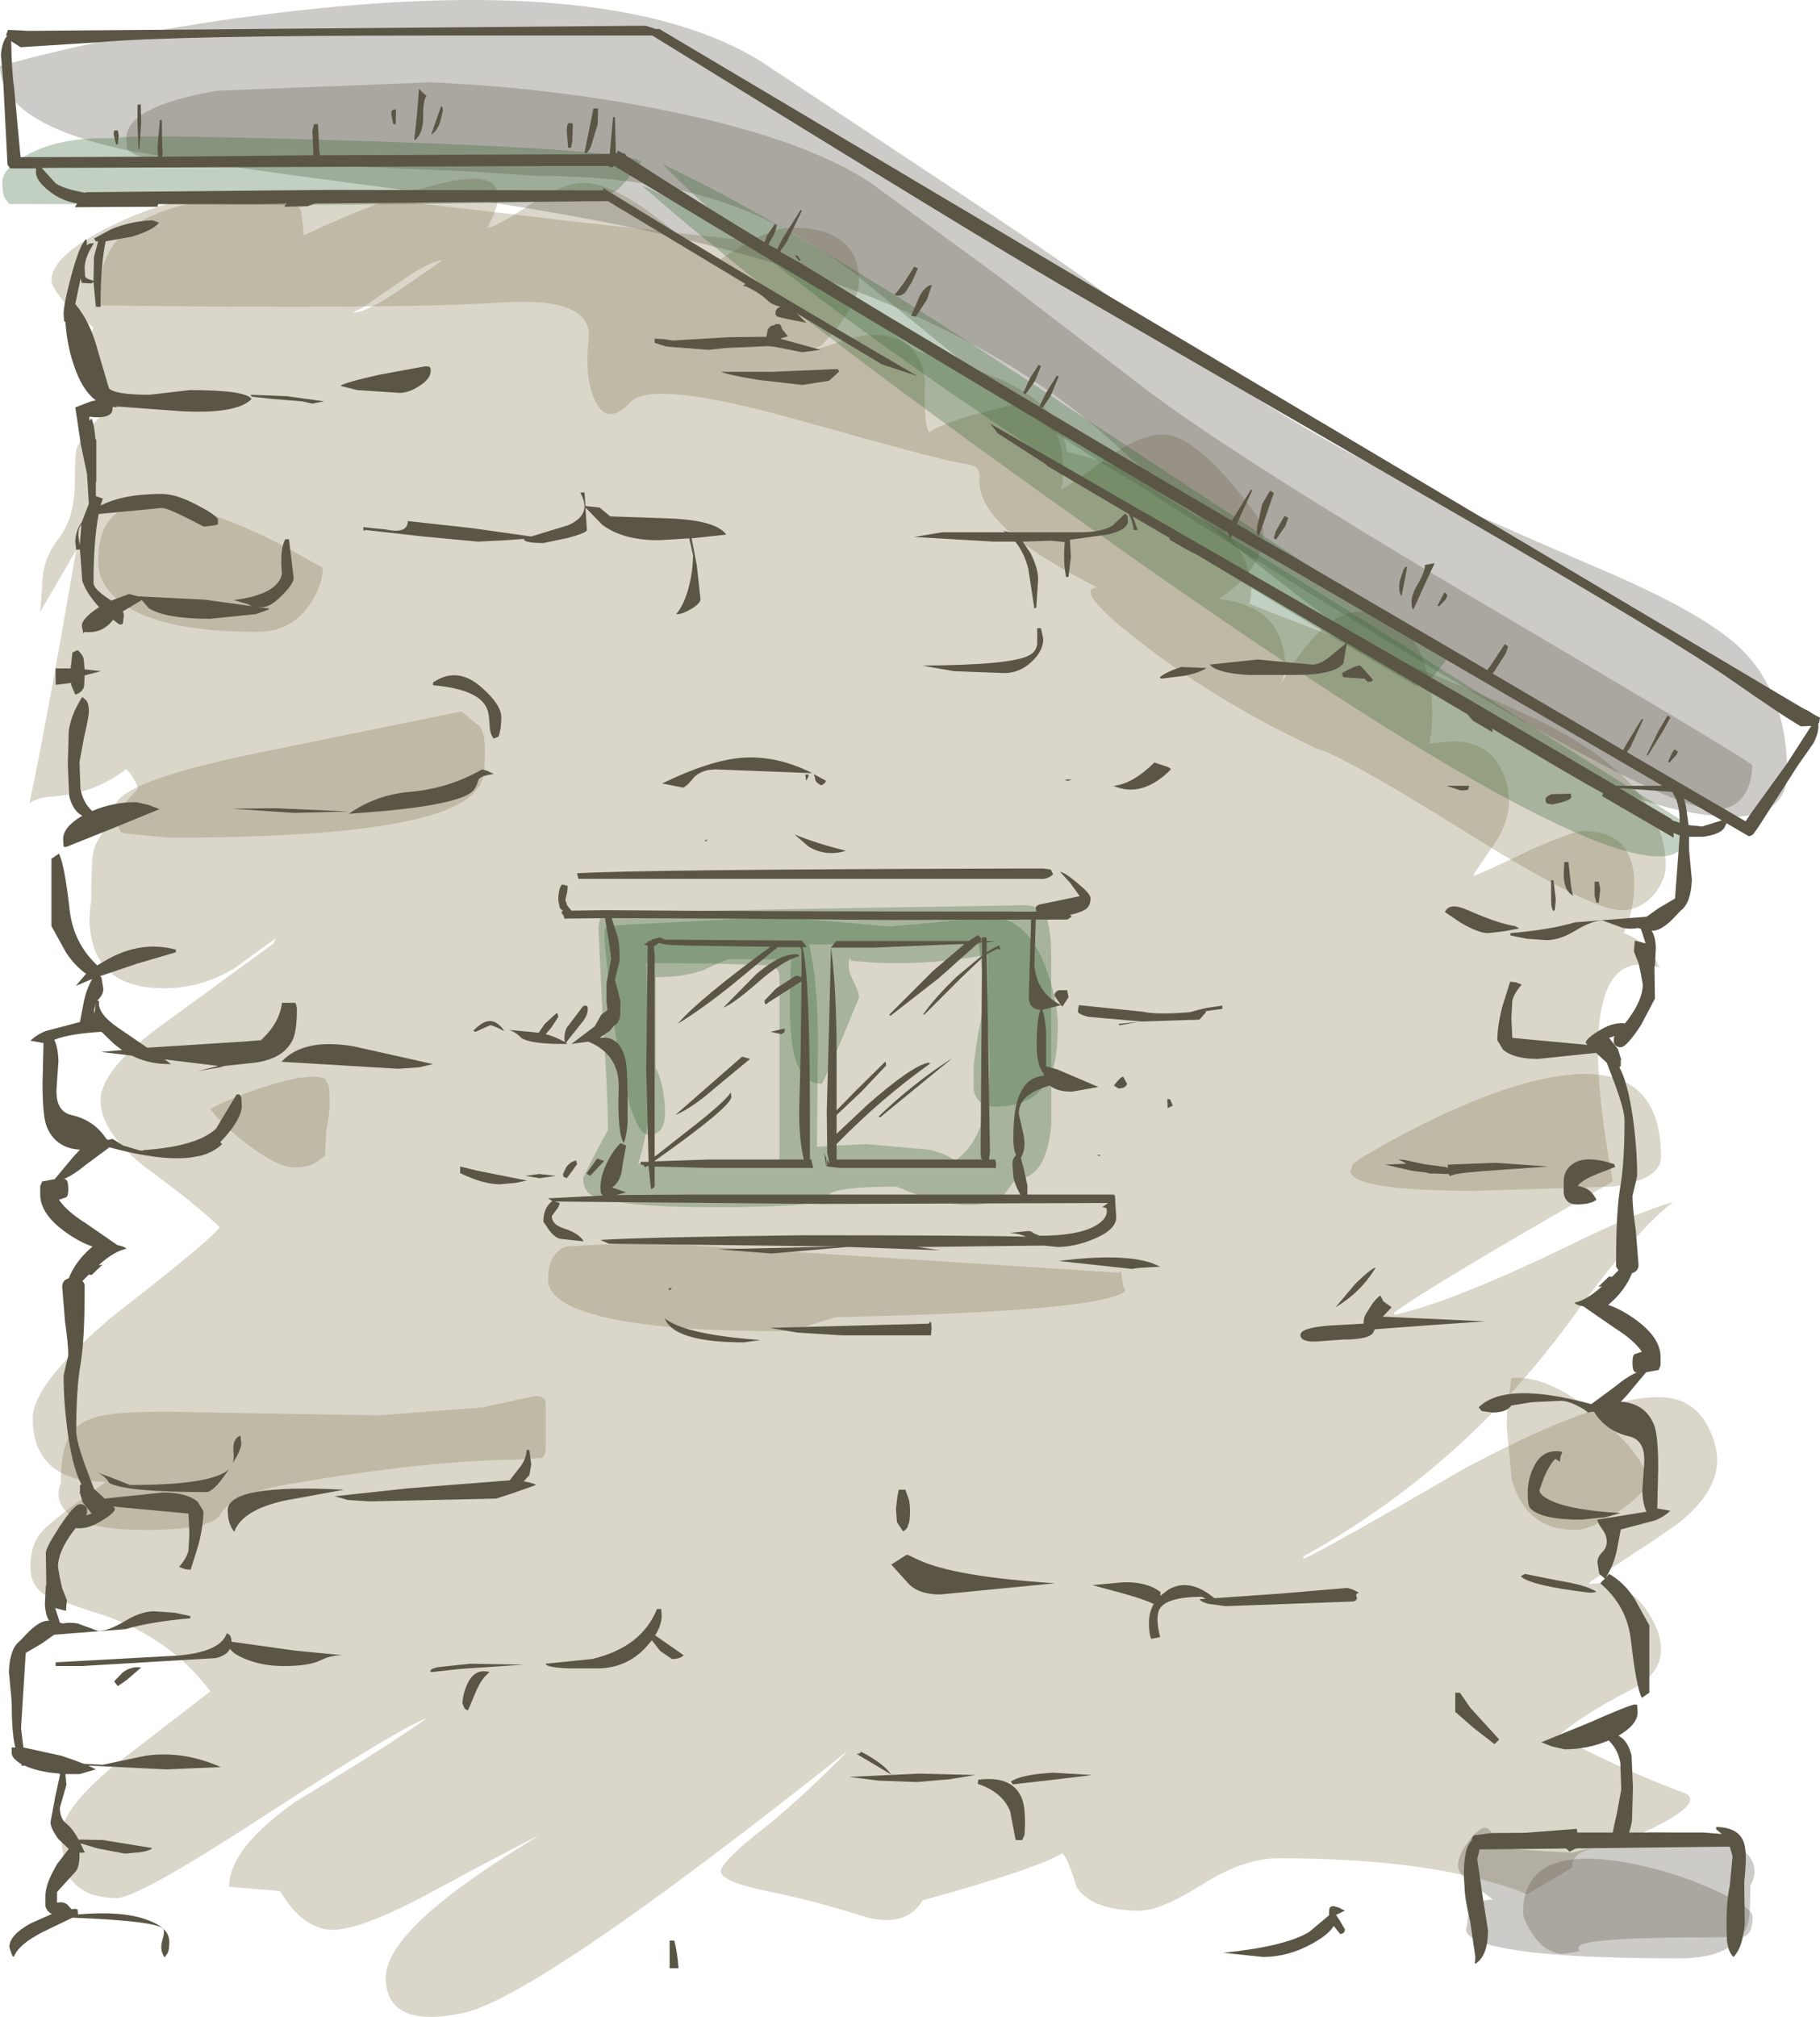 <?xml version="1.0" encoding="UTF-8" standalone="no"?>
<svg xmlns:xlink="http://www.w3.org/1999/xlink" height="215.6px" width="194.6px" xmlns="http://www.w3.org/2000/svg">
  <g transform="matrix(1.0, 0.0, 0.0, 1.0, 97.35, 106.55)">
    <path d="M2.0 -60.35 Q3.05 -61.1 6.65 -62.2 L11.0 -63.3 Q14.8 -63.3 15.9 -59.45 16.5 -57.45 16.25 -54.75 L16.0 -54.2 Q16.6 -54.35 20.8 -57.45 24.45 -60.1 27.0 -60.1 29.75 -60.1 33.95 -55.3 37.75 -50.95 37.75 -49.7 37.75 -47.85 36.65 -46.05 35.4 -44.1 33.25 -42.75 L33.0 -42.5 Q38.25 -41.95 39.6 -38.1 40.55 -35.4 39.55 -33.3 44.0 -41.15 48.0 -41.15 53.1 -41.15 54.95 -35.6 56.3 -31.4 55.5 -27.05 L55.9 -27.1 58.0 -27.3 Q61.8 -27.3 63.25 -24.15 64.0 -22.6 64.0 -20.75 64.0 -18.9 62.65 -16.65 L60.25 -13.15 60.25 -12.9 Q61.3 -13.3 66.1 -15.6 70.7 -17.7 72.0 -17.7 76.95 -17.7 77.35 -12.95 77.6 -9.75 76.25 -6.8 78.35 -6.1 79.65 -4.0 L80.1 -3.15 80.0 -3.15 Q70.3 -6.15 75.1 19.75 55.4 31.0 51.75 33.75 L51.75 34.0 Q57.75 32.7 70.0 26.8 77.7 23.0 81.55 21.95 77.55 24.95 70.5 34.7 59.0 50.4 42.0 59.85 L42.0 60.1 Q44.95 58.75 59.3 50.4 73.55 42.8 80.0 42.8 83.65 42.8 85.3 46.0 86.25 47.85 86.25 49.55 86.25 52.85 82.45 56.0 81.0 57.2 72.75 62.5 L72.5 62.8 Q76.25 62.25 78.55 65.35 80.25 67.7 80.25 69.8 80.25 72.4 77.1 74.05 71.6 76.9 69.25 79.05 76.2 82.7 82.95 85.2 84.85 86.35 78.25 89.4 L75.6 90.6 Q73.5 90.5 72.55 91.15 70.75 91.65 70.75 93.0 L70.75 93.1 65.95 95.95 Q56.45 92.1 39.35 92.1 35.6 92.1 31.2 94.9 26.75 97.7 24.5 97.7 19.4 97.7 17.75 95.15 16.9 92.25 16.25 91.55 13.75 93.15 1.3 96.6 -0.6 99.75 -5.4 98.2 -10.2 96.65 -15.4 95.6 -20.6 94.5 -20.25 93.35 -19.9 92.2 -16.0 89.15 -12.1 86.05 -7.5 81.45 L-6.75 80.65 Q-39.8 106.9 -47.85 108.65 -55.95 110.35 -56.1 105.0 -56.3 99.6 -39.75 89.7 -40.6 90.0 -51.65 95.95 -59.6 100.2 -62.45 99.7 -65.3 99.2 -67.4 95.6 L-72.85 95.15 Q-72.85 91.0 -65.6 85.95 -56.1 80.25 -51.75 77.15 -54.7 78.2 -69.15 87.6 -82.6 96.35 -84.85 96.35 -89.1 96.35 -90.4 93.25 L-90.85 89.8 Q-90.85 86.95 -85.35 82.35 L-74.85 74.25 Q-79.55 68.0 -87.75 65.65 L-92.3 64.1 Q-94.1 63.1 -94.1 61.0 -94.1 58.45 -92.8 57.1 -91.85 56.0 -86.35 52.1 L-86.1 51.85 Q-91.25 51.9 -93.05 48.7 -93.85 47.2 -93.85 45.05 -93.85 41.4 -85.35 34.2 -75.9 26.85 -74.1 24.95 L-73.85 24.65 Q-76.3 22.25 -82.05 18.05 -86.6 14.35 -86.6 11.1 -86.6 7.7 -79.6 2.7 L-68.1 -5.7 -67.85 -6.25 -72.2 -3.1 Q-75.75 -0.9 -79.85 -0.9 -85.9 -0.9 -87.35 -5.4 -88.05 -7.7 -87.6 -10.25 -87.6 -14.95 -87.3 -15.8 -86.6 -17.85 -82.6 -22.25 -82.95 -23.4 -83.85 -24.35 -87.2 -21.7 -91.8 -21.4 -93.25 -21.3 -94.2 -20.7 -92.5 -28.6 -89.2 -47.75 L-93.05 -41.15 -92.85 -43.8 Q-92.85 -46.75 -91.1 -48.95 -89.35 -51.2 -89.35 -55.0 -89.35 -58.05 -89.15 -58.6 -88.5 -60.35 -85.1 -63.55 L-84.85 -63.8 Q-88.65 -64.4 -88.6 -67.45 -88.55 -68.75 -87.35 -71.55 -89.75 -73.3 -90.95 -74.85 -91.85 -76.0 -91.85 -76.6 -91.85 -79.25 -85.35 -82.45 -78.3 -85.95 -70.85 -85.95 -66.1 -85.95 -65.15 -84.0 L-64.85 -81.4 Q-56.8 -85.15 -51.5 -86.6 -41.15 -89.55 -45.25 -82.2 -44.45 -82.2 -40.8 -84.6 -37.1 -87.0 -35.0 -87.0 -31.75 -87.0 -26.45 -82.75 L-21.0 -78.45 -17.85 -80.35 Q-14.8 -82.2 -12.5 -82.2 -7.85 -82.2 -6.2 -79.5 -5.5 -78.25 -5.5 -76.45 -5.5 -75.2 -6.6 -73.35 -7.7 -71.45 -9.5 -69.65 L-10.5 -69.15 Q-9.75 -69.25 -7.45 -70.05 -5.4 -70.75 -4.0 -70.75 0.85 -70.75 1.55 -66.05 1.4 -61.0 2.0 -60.35 M-50.0 -78.75 Q-51.1 -78.75 -54.05 -76.8 L-58.6 -73.65 -59.6 -73.15 Q-58.4 -73.05 -55.0 -75.3 L-50.0 -78.75" fill="#857a50" fill-opacity="0.302" fill-rule="evenodd" stroke="none"/>
    <path d="M9.35 -66.1 Q16.15 -63.2 16.75 -58.25 26.5 -55.8 31.9 -51.35 37.35 -46.85 36.25 -42.0 43.05 -39.3 54.7 -34.9 63.95 -31.25 68.7 -28.75 80.75 -22.4 80.75 -14.0 80.75 -12.5 79.55 -11.0 78.1 -9.25 76.0 -9.25 72.8 -9.25 60.1 -17.15 46.45 -25.7 43.5 -26.5 33.3 -31.25 25.25 -37.4 17.15 -43.55 20.0 -43.75 6.8 -50.35 7.4 -55.5 7.55 -56.8 5.65 -57.0 3.65 -57.25 -12.0 -61.65 -27.7 -66.05 -29.95 -63.55 -32.25 -61.1 -33.55 -63.4 -34.9 -65.75 -34.4 -70.3 -33.9 -74.9 -44.0 -74.2 -54.1 -73.5 -86.8 -73.9 L-86.6 -75.85 Q-86.6 -87.55 -58.35 -85.5 L-35.85 -82.85 -19.0 -81.0 Q-15.85 -81.0 -9.65 -76.45 L0.75 -69.0 Q5.8 -67.6 9.35 -66.1" fill="#857a50" fill-opacity="0.302" fill-rule="evenodd" stroke="none"/>
    <path d="M-86.85 -46.6 Q-86.85 -55.5 -74.85 -51.55 -71.1 -50.35 -66.6 -47.95 L-62.85 -45.85 Q-62.85 -43.85 -64.35 -41.75 -66.35 -39.0 -69.85 -39.0 -80.85 -39.0 -84.85 -42.5 -86.85 -44.25 -86.85 -46.6" fill="#857a50" fill-opacity="0.302" fill-rule="evenodd" stroke="none"/>
    <path d="M-84.7 -18.15 Q-85.1 -18.65 -85.1 -20.1 -85.1 -22.95 -69.6 -26.1 L-48.0 -30.5 -46.0 -28.85 Q-45.5 -28.05 -45.5 -26.25 -45.5 -24.0 -45.75 -23.25 -46.4 -21.45 -49.0 -20.25 -56.05 -17.0 -79.35 -17.0 L-84.35 -17.5 -84.7 -18.15" fill="#857a50" fill-opacity="0.302" fill-rule="evenodd" stroke="none"/>
    <path d="M22.5 29.3 L22.75 31.0 Q23.7 31.7 20.35 32.4 13.7 33.8 -8.0 34.25 L-10.4 35.0 Q-12.55 35.75 -14.0 35.75 -29.9 35.75 -35.8 33.3 -38.75 32.05 -38.75 30.25 -38.75 27.45 -36.85 26.7 L-28.6 26.25 22.25 29.5 22.5 29.3" fill="#857a50" fill-opacity="0.302" fill-rule="evenodd" stroke="none"/>
    <path d="M-39.45 49.3 L-42.45 49.5 Q-51.75 49.6 -65.85 52.0 -72.6 53.1 -73.8 55.35 -74.7 57.0 -81.85 57.0 -89.0 57.0 -90.6 54.65 -91.45 53.45 -90.85 52.0 -90.85 48.1 -89.7 46.55 -88.45 44.9 -84.9 44.55 -82.25 44.25 -74.6 44.45 L-56.85 44.75 -45.75 43.9 -40.5 42.75 Q-39.15 42.5 -39.0 43.4 L-39.0 48.0 Q-39.0 49.15 -39.45 49.3" fill="#857a50" fill-opacity="0.302" fill-rule="evenodd" stroke="none"/>
    <path d="M75.0 20.3 L60.5 20.75 Q50.25 20.75 47.8 19.5 47.0 19.1 47.05 18.6 L47.25 18.0 Q47.25 17.65 52.4 14.85 58.5 11.6 63.75 9.85 80.25 4.5 80.25 17.1 80.25 19.6 75.0 20.3" fill="#857a50" fill-opacity="0.302" fill-rule="evenodd" stroke="none"/>
    <path d="M63.9 43.3 L64.25 40.75 Q68.35 40.4 73.75 45.05 78.75 49.4 78.75 51.75 78.75 52.95 75.75 55.0 72.75 57.0 71.0 57.0 65.85 57.0 64.3 51.65 L63.75 46.0 Q63.75 44.5 63.9 43.3" fill="#857a50" fill-opacity="0.302" fill-rule="evenodd" stroke="none"/>
    <path d="M-62.25 9.4 Q-62.1 9.8 -62.1 11.35 -62.1 12.45 -62.45 14.25 L-62.6 17.0 -63.45 17.65 Q-64.35 18.25 -65.85 18.25 -67.65 18.25 -70.95 15.75 -73.8 13.55 -74.85 12.0 -72.5 10.7 -68.8 9.55 -64.25 8.1 -62.6 8.75 L-62.25 9.4" fill="#857a50" fill-opacity="0.302" fill-rule="evenodd" stroke="none"/>
    <path d="M21.75 -74.5 Q36.45 -63.35 52.25 -55.35 57.2 -52.85 74.85 -45.25 85.2 -40.75 88.9 -37.1 93.75 -32.25 93.75 -23.85 93.75 -21.75 92.3 -20.5 90.75 -19.25 88.0 -19.25 73.6 -19.25 46.6 -39.0 32.9 -49.05 20.0 -60.75 6.4 -72.2 -15.4 -78.65 -30.35 -83.1 -53.85 -86.2 -80.3 -89.65 -84.7 -90.7 -97.35 -93.6 -97.35 -99.5 -83.05 -103.45 -65.7 -105.4 -31.1 -109.3 -16.0 -100.0 L2.55 -87.7 Q16.3 -78.6 21.75 -74.5" fill="#5b5546" fill-opacity="0.302" fill-rule="evenodd" stroke="none"/>
    <path d="M6.65 -67.0 L-6.15 -77.45 Q-13.05 -82.55 -19.95 -84.9 -28.4 -87.75 -40.0 -87.75 L-47.65 -88.25 -59.85 -88.75 -81.55 -89.65 Q-83.35 -90.0 -83.75 -90.65 L-83.85 -91.75 Q-83.85 -95.2 -74.1 -96.85 L-51.25 -97.75 Q-37.15 -97.1 -24.8 -94.45 -11.1 -91.55 -4.25 -87.0 L9.5 -76.95 24.75 -65.25 Q34.8 -57.55 63.9 -40.45 90.0 -25.05 90.0 -24.75 90.0 -23.0 89.25 -21.75 88.2 -20.0 86.0 -20.0 80.75 -20.0 52.6 -37.05 38.35 -45.7 23.5 -55.25 15.25 -60.0 6.65 -67.0" fill="#5b5546" fill-opacity="0.302" fill-rule="evenodd" stroke="none"/>
    <path d="M89.8 95.05 Q89.8 98.5 89.5 99.25 88.1 102.8 82.25 102.8 65.6 102.8 61.0 101.05 59.5 100.5 59.4 99.75 L59.55 99.0 Q59.55 98.15 60.0 97.5 60.7 96.55 62.25 96.5 L59.65 94.5 Q58.55 93.75 58.55 92.9 58.55 91.45 60.3 89.55 62.1 87.6 62.55 91.0 L66.35 91.25 70.75 91.5 75.2 90.4 79.0 89.3 Q88.0 89.3 89.8 92.05 90.7 93.45 89.8 95.05" fill="#5b5546" fill-opacity="0.302" fill-rule="evenodd" stroke="none"/>
    <path d="M90.05 98.35 Q90.05 100.2 89.05 100.5 L85.8 100.55 Q72.6 100.55 71.55 101.45 71.3 101.65 71.55 102.05 L69.75 102.3 Q67.95 102.3 66.55 100.25 65.5 98.65 65.5 97.9 65.5 90.2 77.8 92.8 82.2 93.75 86.2 95.6 90.05 97.4 90.05 98.35" fill="#5b5546" fill-opacity="0.302" fill-rule="evenodd" stroke="none"/>
    <path d="M-96.7 -85.15 Q-97.1 -85.6 -97.1 -87.1 -97.1 -88.6 -94.25 -90.1 -90.65 -92.0 -84.85 -91.75 -84.85 -92.3 -57.65 -91.45 -30.25 -90.55 -28.75 -89.25 -30.8 -86.65 -31.3 -86.3 -33.05 -85.0 -37.0 -85.0 -61.7 -84.5 -80.85 -84.7 L-96.35 -84.75 -96.7 -85.15" fill="#336633" fill-opacity="0.302" fill-rule="evenodd" stroke="none"/>
    <path d="M24.35 -46.5 Q-12.65 -72.5 -28.75 -86.75 -17.6 -82.0 83.0 -18.5 L82.95 -17.0 82.75 -16.25 82.15 -15.6 Q81.5 -15.0 80.0 -15.0 69.25 -15.0 24.35 -46.5" fill="#336633" fill-opacity="0.302" fill-rule="evenodd" stroke="none"/>
    <path d="M56.15 -34.55 Q55.0 -33.25 54.0 -33.25 L44.05 -39.1 Q32.35 -46.1 21.0 -53.45 -14.05 -76.1 -26.5 -89.0 -11.55 -81.95 16.05 -63.55 L57.5 -36.25 56.15 -34.55" fill="#336633" fill-opacity="0.302" fill-rule="evenodd" stroke="none"/>
    <path d="M12.25 -9.8 Q13.8 -9.65 14.3 -9.1 15.05 -7.6 15.05 -4.25 L15.05 5.3 15.05 13.75 Q14.5 19.5 11.25 19.5 L10.2 20.9 Q9.2 22.25 6.25 22.25 3.95 22.25 1.05 21.3 L-1.5 20.3 Q-8.8 20.3 -8.85 21.4 -8.9 22.5 -20.75 22.5 -31.2 22.5 -34.0 21.25 -35.0 20.8 -35.0 19.35 L-33.65 16.65 -32.35 14.25 Q-32.35 10.5 -32.85 3.4 L-33.35 -7.05 Q-33.35 -9.15 -32.15 -9.0 -30.25 -8.35 -29.0 -8.35 L-27.5 -8.7 -26.6 -9.1 -8.0 -9.45 10.5 -9.75 12.25 -9.8 M8.45 7.1 Q8.4 2.75 7.3 -5.6 L-10.85 -5.6 Q-9.9 -1.85 -9.9 4.95 L-10.0 16.05 -7.65 15.9 -4.75 15.75 1.95 16.35 Q4.05 16.85 4.75 17.55 8.55 14.9 8.45 7.1 M-14.4 -3.05 L-14.85 -3.35 -21.45 -3.55 -28.25 -3.6 -28.0 4.1 -27.85 10.8 Q-27.95 14.2 -29.1 17.8 L-27.15 18.05 -14.0 18.25 -14.0 -2.0 Q-14.0 -2.75 -14.4 -3.05" fill="#336633" fill-opacity="0.302" fill-rule="evenodd" stroke="none"/>
    <path d="M8.5 -8.5 Q12.5 -8.5 14.5 -3.0 15.75 0.4 15.75 3.0 15.75 6.6 15.05 8.25 13.6 11.75 9.0 11.75 7.1 11.75 6.75 9.9 L6.75 7.85 Q6.75 6.8 7.3 3.65 7.9 0.45 8.25 -0.1 L8.25 -4.5 Q0.6 -3.1 -6.35 -3.85 -6.6 -4.5 -6.6 -3.25 -6.6 -2.6 -6.05 -1.55 -5.5 -0.5 -5.5 0.1 -9.3 9.3 -9.5 9.3 -12.3 9.3 -12.75 4.15 -13.05 1.3 -12.75 -4.0 L-19.35 -4.0 Q-20.1 -3.85 -22.0 -2.9 -24.3 -2.05 -27.25 -2.1 L-27.25 7.55 Q-26.25 9.55 -26.25 12.5 -26.25 14.75 -28.0 14.75 -29.9 14.75 -31.5 4.2 -32.3 -1.1 -32.75 -6.5 -32.75 -7.4 -32.4 -7.55 L-30.35 -7.7 -14.85 -8.5 -9.05 -8.1 -2.25 -7.5 3.15 -8.0 8.5 -8.5" fill="#336633" fill-opacity="0.302" fill-rule="evenodd" stroke="none"/>
    <path d="M2.3 -76.1 L1.75 -74.5 0.6 -72.75 0.6 -72.7 0.05 -72.8 0.15 -72.95 1.0 -74.95 Q1.6 -76.0 2.3 -76.1 M0.8 -77.85 L0.15 -76.4 -0.55 -75.3 Q-1.1 -74.75 -1.7 -75.05 -0.9 -75.9 0.4 -78.05 L0.8 -77.85 M13.7 -67.55 L13.95 -67.4 13.3 -65.8 12.3 -64.4 Q12.2 -64.45 12.05 -64.55 L12.8 -66.15 13.7 -67.55 M14.5 -64.55 L15.65 -66.4 15.85 -66.3 15.0 -64.25 14.3 -63.2 14.1 -62.95 13.8 -63.05 Q26.45 -55.5 34.35 -50.9 L34.4 -50.95 36.4 -54.2 36.55 -54.15 34.9 -50.55 37.6 -48.95 40.4 -47.35 61.7 -34.9 61.8 -35.15 61.9 -35.2 63.55 -37.7 63.9 -37.45 63.65 -36.7 62.5 -34.9 62.25 -34.55 76.2 -26.35 76.55 -27.0 76.7 -27.25 78.2 -29.7 78.35 -29.65 77.15 -27.05 77.0 -26.7 76.6 -26.15 88.0 -19.5 89.3 -18.75 89.9 -19.65 93.7 -24.9 96.25 -28.85 96.35 -28.95 95.2 -28.9 94.55 -29.3 Q92.95 -30.25 88.0 -33.7 81.5 -38.25 57.7 -52.0 L16.05 -76.1 Q7.6 -81.0 -27.6 -102.75 L-51.15 -102.75 Q-78.65 -102.75 -86.55 -102.05 L-94.4 -101.55 -95.15 -101.5 -96.15 -102.15 -96.15 -102.0 Q-96.1 -98.9 -95.85 -97.25 L-95.25 -90.8 -95.15 -89.75 -93.65 -89.75 -80.45 -89.8 -80.5 -90.5 -80.5 -90.9 -80.25 -93.75 -80.05 -93.7 -80.0 -90.8 -79.95 -90.55 -80.0 -89.8 -63.85 -89.95 -63.85 -90.35 -63.95 -92.5 -63.8 -93.25 -63.35 -93.3 -63.2 -90.3 -63.15 -90.2 -63.15 -89.95 -38.5 -90.05 -35.3 -90.05 -32.15 -90.1 -31.8 -94.05 -31.6 -94.0 -31.5 -90.2 -31.45 -90.15 -31.25 -90.45 -30.75 -90.15 -30.55 -90.15 -30.4 -89.9 Q-21.6 -84.25 -15.6 -80.65 L-15.35 -81.35 -14.5 -82.6 -14.3 -82.5 Q-14.4 -81.75 -14.8 -81.1 L-15.2 -80.4 -14.25 -79.9 -13.7 -81.0 -11.75 -84.1 -11.6 -84.05 -13.25 -80.65 -13.95 -79.65 -11.55 -78.3 -2.75 -72.95 -0.15 -71.4 13.8 -63.05 13.95 -63.45 14.5 -64.55 M8.55 -61.25 L59.0 -32.2 75.45 -22.55 80.4 -22.55 39.75 -46.25 34.35 -49.35 34.2 -49.0 33.95 -49.6 Q11.65 -62.7 -31.65 -88.8 L-31.75 -88.8 -31.9 -88.65 -32.25 -88.75 -32.25 -88.8 -38.5 -88.8 -92.9 -88.6 -91.4 -86.95 Q-90.5 -86.35 -88.3 -85.95 L-88.1 -86.0 -62.15 -86.25 -32.85 -86.2 -32.85 -86.45 Q-16.9 -76.6 0.75 -66.35 L-3.05 -67.6 -12.15 -73.05 -11.15 -72.05 -12.95 -72.4 -14.25 -72.7 -14.45 -72.95 -14.4 -73.35 Q-14.15 -73.75 -13.85 -73.75 -14.8 -73.95 -15.3 -74.45 -16.25 -75.35 -17.65 -75.95 L-17.9 -76.0 -17.65 -76.2 -32.35 -85.05 -63.65 -84.8 -64.5 -84.5 -66.9 -84.45 -66.9 -84.6 -66.65 -84.8 Q-70.1 -84.7 -73.5 -84.75 L-80.45 -84.75 -80.5 -84.45 -89.35 -84.4 -89.1 -84.8 Q-90.7 -85.05 -92.0 -86.05 -93.5 -87.2 -93.5 -88.1 L-93.5 -88.55 -96.25 -88.55 -96.45 -88.8 -96.55 -88.95 -96.6 -89.95 -97.0 -97.75 -97.25 -100.65 Q-97.15 -102.05 -96.6 -102.7 L-96.7 -102.8 -96.5 -103.35 -95.15 -103.3 -94.4 -103.25 -28.3 -103.8 -27.25 -103.45 -26.85 -103.45 95.4 -30.85 96.1 -30.5 Q96.65 -30.1 97.25 -29.85 L97.15 -29.25 97.05 -29.2 Q97.2 -28.4 96.55 -27.1 L94.9 -24.75 90.7 -18.2 90.1 -17.35 89.95 -17.25 89.65 -17.15 87.25 -18.55 87.05 -18.1 Q86.6 -17.35 84.75 -17.1 L83.25 -17.1 83.25 -15.7 83.55 -12.5 Q83.45 -10.0 82.35 -9.2 L81.4 -8.2 Q80.2 -7.05 79.35 -7.05 L79.25 -7.05 Q79.65 -6.45 79.7 -5.25 L79.6 -3.25 79.55 -3.25 79.6 0.2 78.1 3.05 Q76.55 5.4 75.95 5.4 75.35 5.4 75.2 4.9 L75.2 4.4 75.3 4.2 74.7 4.4 75.65 5.6 75.95 6.6 76.05 6.65 75.95 6.7 75.95 7.4 75.8 7.55 Q76.65 9.05 77.2 12.65 77.7 16.1 77.7 19.15 L77.45 20.25 77.2 21.3 Q77.2 22.55 77.55 24.95 L77.85 28.65 Q77.85 29.35 77.15 29.55 76.4 31.45 74.6 32.95 75.6 33.25 76.85 34.05 80.2 36.2 80.2 38.5 L80.2 39.4 80.0 39.9 78.65 40.15 76.65 42.55 75.95 43.3 Q78.55 43.45 79.5 45.75 79.95 46.85 79.95 50.4 L79.85 54.7 81.25 54.95 Q80.5 55.65 79.55 56.0 L75.95 56.95 75.55 59.05 Q75.25 60.65 74.35 62.1 L74.7 61.7 Q76.35 62.65 77.45 64.4 L79.0 67.2 79.0 74.4 78.2 74.95 Q77.6 73.8 77.05 68.9 76.65 65.15 73.75 62.7 L74.25 62.2 73.65 61.7 73.45 60.5 Q73.45 59.9 73.95 59.4 74.45 58.9 74.45 58.25 74.45 57.55 73.95 56.9 73.45 56.2 73.45 55.9 L78.7 55.05 Q78.3 54.25 78.25 52.8 L78.45 49.9 Q78.6 47.4 76.85 47.0 74.4 46.45 73.1 44.4 L72.9 44.35 72.45 44.45 Q72.15 44.15 71.35 43.75 70.3 43.2 69.5 43.2 L66.4 43.35 64.25 43.7 Q63.75 44.45 62.2 44.45 L61.1 44.3 60.75 43.9 Q63.6 41.05 72.8 43.55 L75.3 41.7 Q76.7 40.55 77.7 40.15 L77.5 40.15 77.35 40.0 Q77.2 39.8 77.2 39.05 77.2 38.3 77.45 38.2 L78.2 37.95 Q77.35 36.7 75.35 35.45 L71.95 33.1 Q71.15 32.95 71.0 32.7 72.3 32.45 73.95 30.95 L73.55 31.0 74.7 29.9 75.0 29.95 75.7 29.25 75.45 28.85 75.45 28.15 Q75.45 22.9 75.9 20.3 76.35 17.7 76.35 13.2 76.35 12.2 75.4 9.55 L74.45 7.05 73.3 6.0 67.1 6.65 Q64.5 6.65 63.35 5.65 L62.75 4.65 Q62.75 3.1 63.3 1.0 L64.1 -1.55 64.1 -1.6 64.7 -1.55 65.35 -1.3 Q64.5 -0.3 64.35 0.45 L64.25 2.25 64.35 4.4 72.4 5.15 72.2 4.95 Q72.2 4.45 73.85 3.5 75.2 2.7 76.4 2.85 L76.75 2.4 Q78.3 0.3 78.3 -1.3 L78.1 -2.45 77.85 -3.6 77.6 -4.2 77.35 -4.85 77.45 -6.0 78.6 -5.7 78.1 -7.25 77.8 -7.35 Q77.1 -7.2 76.2 -7.35 L74.0 -8.15 Q72.9 -8.15 71.15 -7.1 69.45 -6.05 68.0 -6.05 L65.85 -6.2 64.15 -6.55 64.15 -6.8 Q68.35 -7.15 71.05 -7.95 L78.7 -8.55 80.05 -9.5 81.75 -10.5 82.25 -17.25 81.6 -17.5 81.6 -17.0 73.95 -21.45 74.05 -21.75 Q71.5 -23.15 68.05 -25.2 L62.15 -28.7 62.25 -28.4 62.2 -28.3 60.15 -29.5 59.55 -30.2 46.65 -37.8 46.3 -35.65 Q45.35 -34.4 41.15 -34.4 L36.1 -34.4 Q32.75 -34.6 32.0 -35.5 L37.1 -36.05 43.0 -35.5 Q43.9 -35.5 45.2 -36.65 L46.6 -37.8 30.45 -47.35 30.0 -47.55 27.8 -48.8 Q27.7 -48.85 27.7 -49.05 L23.75 -51.35 24.3 -49.9 23.85 -49.9 Q23.8 -50.75 23.35 -51.6 L14.7 -56.7 14.35 -57.0 9.3 -60.25 8.55 -61.25 M18.15 -49.65 Q20.5 -49.65 21.65 -50.4 L22.95 -51.65 23.2 -51.4 23.25 -50.85 Q23.25 -49.9 21.05 -49.4 L17.05 -48.85 17.15 -47.0 16.9 -44.9 16.65 -44.85 Q16.3 -46.45 16.5 -48.6 L15.05 -48.75 12.0 -48.65 12.85 -47.4 Q13.65 -45.8 13.65 -44.6 L13.45 -41.6 13.25 -41.5 12.6 -45.75 Q12.15 -47.5 11.2 -48.65 L8.9 -48.65 0.4 -49.15 3.4 -49.65 10.15 -49.65 9.9 -49.8 10.6 -49.65 18.15 -49.65 M37.6 -52.65 L38.45 -54.1 38.85 -53.85 37.3 -49.35 37.15 -49.3 Q36.9 -49.8 37.2 -50.8 L37.6 -52.65 M40.0 -51.4 L40.4 -51.2 40.1 -50.35 39.1 -48.9 38.85 -49.0 39.05 -49.75 40.0 -51.4 M26.65 -34.15 Q27.4 -34.75 28.95 -35.25 L31.65 -35.15 Q31.0 -34.65 29.25 -34.3 L26.8 -34.0 26.65 -34.15 M13.55 -39.4 L13.95 -39.4 14.2 -38.25 Q14.2 -37.0 13.0 -35.85 11.7 -34.6 10.05 -34.6 L4.65 -34.8 1.25 -35.4 Q10.8 -35.45 12.7 -36.5 13.45 -36.9 13.55 -37.7 L13.55 -39.4 M16.5 -23.2 L17.25 -23.25 16.8 -23.05 16.5 -23.2 M27.85 -24.3 Q24.75 -21.2 21.7 -22.55 23.7 -22.7 26.1 -25.05 26.15 -25.0 27.1 -24.7 27.8 -24.5 27.85 -24.3 M80.95 -30.05 L81.25 -29.85 80.4 -28.3 78.85 -25.8 78.7 -25.8 80.0 -28.45 80.95 -30.05 M55.0 -46.15 L55.55 -46.25 56.05 -46.35 54.95 -44.0 53.8 -41.45 53.7 -41.4 Q53.3 -42.5 54.15 -43.95 55.05 -45.45 55.0 -46.15 M52.8 -44.3 L52.5 -42.8 Q52.1 -43.5 52.35 -44.55 L52.7 -45.6 52.9 -45.95 53.05 -45.95 53.1 -45.9 52.8 -44.3 M57.2 -42.45 L56.55 -41.75 56.35 -41.8 57.1 -43.25 57.35 -43.0 57.4 -42.85 57.2 -42.45 M49.45 -33.9 Q49.4 -33.65 48.9 -33.65 L48.55 -34.0 46.3 -34.15 Q46.15 -34.4 46.15 -34.6 47.75 -35.5 48.1 -35.4 L49.45 -33.9 M57.15 -9.05 Q57.6 -10.15 59.6 -9.25 62.9 -7.8 64.65 -7.55 L65.1 -7.3 63.5 -7.0 61.75 -6.8 Q60.75 -6.8 58.85 -7.9 L57.15 -9.05 M58.85 -22.05 L57.3 -22.55 59.75 -22.55 59.6 -22.1 58.85 -22.05 M70.65 -21.35 Q70.65 -20.95 68.6 -20.55 L68.1 -20.65 67.95 -20.75 67.9 -21.1 Q67.9 -21.4 68.55 -21.65 L70.55 -21.7 70.6 -21.7 70.65 -21.35 M70.35 -14.4 L70.55 -12.6 Q70.65 -11.45 70.85 -10.8 69.85 -11.35 69.85 -13.05 L69.9 -14.4 70.35 -14.4 M68.75 -12.45 L69.0 -10.4 68.9 -9.3 68.75 -9.15 Q68.5 -9.45 68.5 -10.3 L68.5 -12.45 68.75 -12.45 M73.75 -11.5 L73.6 -10.05 73.35 -10.05 73.15 -10.8 73.15 -12.3 73.6 -12.3 73.75 -11.5 M81.9 -25.85 L81.15 -25.05 81.0 -25.1 81.4 -26.0 81.7 -26.45 82.05 -26.2 81.9 -25.85 M81.85 -21.15 L81.45 -21.9 75.8 -22.3 81.35 -19.0 81.45 -18.85 82.25 -18.6 Q82.25 -20.15 81.85 -21.15 M82.9 -20.45 L83.2 -18.35 84.65 -18.2 86.75 -18.85 82.7 -21.2 82.9 -20.45 M68.2 18.15 L61.15 18.65 Q57.85 18.9 57.7 19.2 L57.55 18.95 57.2 18.95 56.05 18.9 55.55 18.9 55.15 18.8 53.6 18.6 50.75 17.95 53.05 17.85 52.7 17.65 52.15 17.4 52.85 17.45 54.9 17.9 57.2 18.2 57.45 18.3 57.45 17.95 62.55 17.75 68.2 18.15 M70.85 17.85 Q72.25 16.9 75.25 17.9 L75.35 18.2 73.3 19.0 Q71.9 19.55 71.35 20.2 L72.15 20.45 Q72.9 20.8 73.35 21.7 72.75 22.2 71.25 22.2 70.05 22.2 69.85 21.05 L69.85 19.75 Q69.85 18.5 70.85 17.85 M49.75 28.95 Q48.15 31.6 45.45 33.2 L47.55 30.7 Q49.3 29.0 49.75 28.95 M44.8 35.15 L48.45 34.95 Q48.45 34.3 48.7 33.9 L49.3 32.95 Q49.8 32.2 50.25 31.95 L50.55 32.55 51.45 33.2 50.5 34.2 61.45 34.7 55.7 35.1 49.65 35.55 49.5 35.85 Q49.15 36.65 46.2 36.65 L43.5 36.85 Q41.7 36.95 41.7 36.15 41.7 35.4 44.8 35.15 M69.6 48.9 Q69.45 49.25 69.45 49.7 L68.95 49.4 Q68.35 50.0 67.75 51.35 L67.25 52.75 Q67.25 53.3 68.55 53.9 70.75 54.9 75.95 55.2 L74.2 55.65 71.7 55.9 Q67.35 55.9 66.25 54.65 66.0 54.35 66.0 53.05 66.0 51.5 66.65 50.25 67.6 48.25 69.7 48.65 L69.6 48.9 M28.05 11.65 L27.5 11.9 27.45 10.95 27.75 10.95 28.05 11.65 M19.95 16.9 L20.3 16.9 20.2 17.05 19.95 16.9 M2.0 36.2 L-7.3 36.2 -12.1 35.9 -15.05 35.4 1.95 34.95 2.1 34.75 Q2.25 34.65 2.25 35.45 L2.2 36.2 2.0 36.2 M27.55 63.4 Q29.8 62.05 32.5 64.3 L39.65 63.8 46.7 63.2 47.25 63.35 47.95 63.7 Q47.55 63.85 47.7 64.15 47.85 64.5 47.35 64.65 L33.7 65.15 31.85 64.9 Q30.95 64.65 30.95 64.4 L31.55 64.35 31.2 64.15 Q26.9 64.15 26.5 65.8 26.25 66.75 26.7 68.45 L25.75 68.65 Q25.5 68.2 25.5 66.9 25.5 65.75 26.05 64.85 L25.95 64.9 Q25.1 64.45 22.6 63.75 L19.45 62.9 22.7 62.6 Q25.25 62.5 26.75 63.65 L26.7 64.05 27.55 63.4 M3.2 63.9 Q0.85 63.9 -0.25 62.7 L-2.05 60.7 -0.4 59.65 Q-0.25 59.65 0.85 60.2 4.7 62.0 15.45 62.7 L3.2 63.9 M15.25 82.95 L19.45 83.2 15.3 83.7 10.95 84.2 10.75 83.9 Q11.8 83.15 15.25 82.95 M0.7 83.95 L-3.4 83.8 -6.55 83.4 0.95 83.05 6.95 83.2 4.2 83.65 0.7 83.95 M7.25 83.7 Q10.8 83.25 11.85 85.55 12.25 86.4 12.25 88.4 L12.2 89.6 11.95 90.15 11.25 90.15 10.65 87.05 Q9.8 85.0 7.2 84.15 L7.25 83.7 M72.55 63.7 Q66.25 62.95 65.25 61.95 L65.7 61.7 69.2 62.4 Q72.15 62.9 72.95 63.4 73.8 63.7 72.55 63.7 M58.25 76.45 L58.25 74.4 58.75 74.4 59.85 76.0 62.95 79.4 62.45 79.9 60.2 78.15 58.25 76.45 M44.75 98.15 Q44.75 97.35 44.9 97.3 L45.2 97.2 45.75 97.35 46.45 97.7 45.5 98.15 45.9 98.75 46.45 99.7 Q46.45 100.15 45.95 100.2 L45.35 99.45 45.25 99.35 Q44.7 100.25 43.0 101.2 40.4 102.65 37.7 102.65 L33.45 102.2 Q39.95 101.55 42.6 100.0 L44.75 98.2 44.75 98.15 M77.75 76.5 Q77.75 77.8 75.7 79.0 76.7 79.5 77.1 81.1 L77.25 84.5 77.15 88.05 Q76.95 89.4 76.25 90.75 L75.9 90.75 75.05 90.8 75.0 90.15 Q75.0 89.55 75.5 87.45 L76.0 84.75 75.9 81.9 Q75.65 80.45 74.65 79.5 72.45 80.45 69.95 80.45 L68.6 80.15 67.45 79.7 72.7 77.55 Q76.65 75.8 77.45 75.65 L77.7 75.7 77.75 76.5 M65.45 89.4 L71.25 88.95 71.45 90.9 70.45 91.4 Q69.65 90.35 66.95 90.05 64.95 89.85 65.45 89.4 M-85.2 -92.2 L-85.15 -92.6 -84.75 -92.6 -84.65 -92.05 -84.75 -91.1 -84.95 -91.15 -85.2 -92.2 M-82.65 -93.55 L-82.65 -95.35 -82.3 -95.4 -82.25 -93.5 -82.45 -90.55 -82.55 -90.65 -82.65 -93.55 M-81.05 -83.0 L-80.35 -82.75 Q-80.95 -81.95 -83.25 -81.25 L-86.05 -80.75 Q-86.6 -78.2 -86.6 -73.75 L-87.1 -73.75 -87.35 -76.4 -87.45 -76.35 -87.55 -76.25 -88.6 -76.3 -88.75 -76.8 -88.8 -76.45 -89.3 -74.05 Q-87.7 -72.15 -86.9 -69.1 L-85.7 -65.05 Q-85.1 -64.35 -81.35 -64.35 L-77.05 -64.85 Q-71.1 -64.85 -70.45 -63.9 -72.05 -62.25 -78.1 -62.6 L-84.9 -63.1 -84.85 -63.0 -85.3 -63.05 -85.35 -62.6 Q-85.65 -61.75 -87.8 -62.0 L-87.8 -61.6 -87.55 -61.8 Q-87.25 -61.05 -87.15 -59.65 L-87.05 -59.5 -87.05 -57.35 -87.05 -57.25 -87.05 -55.05 -87.1 -55.05 -87.1 -53.5 -87.05 -53.5 -86.35 -53.25 -86.6 -52.5 Q-84.2 -53.75 -80.05 -53.75 -78.5 -53.75 -76.25 -52.55 -74.4 -51.6 -74.05 -51.05 L-74.05 -50.5 -74.35 -50.4 -75.55 -50.25 -77.5 -51.25 Q-79.5 -52.25 -80.05 -52.25 L-86.8 -51.6 Q-87.35 -48.7 -87.35 -44.25 -87.35 -43.6 -85.75 -42.55 L-85.45 -42.35 -83.55 -43.05 -82.6 -42.8 -75.5 -42.45 -68.6 -41.5 -68.6 -41.4 -70.0 -40.9 -74.9 -40.4 Q-79.55 -40.4 -81.4 -41.5 L-82.2 -42.4 -84.2 -41.2 -84.1 -40.8 -84.2 -39.95 -84.3 -39.8 -84.6 -39.8 -85.25 -40.3 -85.55 -39.95 Q-86.65 -38.8 -88.3 -39.0 L-88.45 -38.85 -88.6 -39.65 Q-88.6 -40.45 -86.75 -41.65 -88.1 -43.1 -88.55 -44.45 L-88.8 -47.8 -89.1 -47.8 -89.2 -47.75 -89.3 -48.6 Q-89.3 -49.75 -88.6 -50.75 L-87.85 -52.7 -88.05 -55.9 -88.7 -59.0 -89.3 -63.0 -87.6 -63.65 -87.1 -63.75 Q-88.6 -64.85 -89.5 -67.65 -90.2 -69.75 -90.35 -72.1 L-90.5 -72.25 -90.55 -73.0 Q-90.55 -74.0 -89.75 -77.0 -88.9 -80.15 -88.3 -80.8 -88.05 -81.3 -88.05 -80.3 L-87.85 -80.5 -87.3 -80.55 Q-88.3 -79.05 -88.3 -77.9 L-88.25 -77.0 Q-88.1 -76.7 -87.35 -76.55 L-87.35 -76.65 -87.3 -79.1 -86.85 -80.75 -87.1 -80.75 -87.3 -81.05 -85.45 -82.05 Q-83.4 -82.9 -81.05 -83.0 M-88.8 -48.2 L-88.8 -48.5 -88.65 -50.5 Q-89.05 -49.95 -88.95 -49.1 L-88.8 -48.2 M-91.3 -33.35 L-91.4 -33.35 -91.4 -35.1 -89.8 -35.1 -89.6 -36.8 -89.05 -37.05 Q-88.55 -36.65 -88.4 -36.1 L-88.3 -35.0 -86.55 -34.8 -88.3 -34.35 -88.35 -33.2 Q-88.55 -32.5 -89.3 -32.3 L-89.75 -33.35 -89.75 -33.55 -91.3 -33.35 M-88.1 -31.65 Q-87.85 -31.3 -87.85 -30.5 -87.85 -29.9 -88.35 -27.8 L-88.85 -25.1 -88.75 -22.25 Q-88.5 -20.8 -87.5 -19.85 -85.3 -20.8 -82.8 -20.8 L-81.45 -20.5 -80.3 -20.05 -85.55 -17.9 -90.3 -16.0 -90.55 -16.05 -90.6 -16.85 Q-90.6 -18.15 -88.55 -19.35 -89.55 -19.85 -89.95 -21.45 L-90.1 -24.85 -90.0 -28.4 Q-89.75 -30.2 -88.55 -32.05 L-88.1 -31.65 M-86.5 -2.05 L-86.3 -0.85 Q-86.3 -0.25 -86.8 0.25 L-86.95 0.45 -86.75 0.45 Q-87.0 1.8 -84.6 3.4 L-81.6 5.45 -71.35 4.8 -69.45 4.65 Q-67.45 2.8 -67.2 0.65 L-65.8 0.65 -65.7 0.8 -65.6 1.25 Q-65.6 3.75 -66.1 4.7 -67.1 6.65 -70.1 7.05 L-73.35 7.4 -73.85 7.55 -76.2 7.95 -74.0 7.4 -79.75 6.7 -79.05 7.2 Q-81.35 7.25 -83.25 6.3 L-86.55 5.9 -84.3 5.7 -85.15 5.05 -86.5 3.75 Q-89.9 3.95 -91.55 4.6 -91.15 5.4 -91.1 6.85 L-91.3 9.75 Q-91.45 12.25 -89.7 12.65 -87.25 13.2 -85.95 15.25 L-85.75 15.3 -85.3 15.2 -84.2 15.9 -82.35 16.45 -82.0 16.45 -82.05 16.4 Q-76.25 16.0 -74.25 14.1 L-72.05 10.45 -71.75 10.45 -71.55 10.75 -71.5 11.65 Q-71.5 12.95 -73.25 14.95 L-73.8 15.55 -73.6 15.75 Q-74.45 16.6 -75.9 17.0 L-77.05 17.2 -77.1 17.2 Q-80.3 17.55 -85.65 16.1 L-88.15 17.95 Q-89.55 19.1 -90.55 19.5 L-90.35 19.5 -90.2 19.65 Q-90.05 19.85 -90.05 20.6 -90.05 21.35 -90.3 21.45 L-91.05 21.7 Q-90.2 22.95 -88.2 24.2 L-84.8 26.55 Q-84.0 26.7 -83.85 26.95 -85.15 27.2 -86.8 28.7 L-86.4 28.65 -87.55 29.75 -87.85 29.7 -88.55 30.4 Q-88.35 30.55 -88.3 30.8 L-88.3 31.5 Q-88.3 36.75 -88.75 39.35 -89.2 41.95 -89.2 46.45 -89.2 47.45 -88.25 50.1 L-87.3 52.6 -86.15 53.65 -79.95 53.0 Q-77.35 53.0 -76.2 54.0 L-75.6 55.0 Q-75.6 56.55 -76.15 58.65 L-76.95 61.2 -76.95 61.25 -77.55 61.2 -78.2 60.95 Q-77.35 59.95 -77.2 59.2 L-77.1 57.4 -77.2 55.25 -85.25 54.5 -85.05 54.7 Q-85.05 55.2 -86.7 56.15 -88.05 56.95 -89.25 56.8 L-89.6 57.25 Q-91.15 59.35 -91.15 60.95 L-90.95 62.1 -90.7 63.25 -90.45 63.85 -90.2 64.5 -90.3 65.65 -91.45 65.35 -90.95 66.9 -90.65 67.0 Q-89.95 66.85 -89.05 67.0 L-86.85 67.8 Q-85.75 67.8 -84.0 66.75 -82.3 65.7 -80.85 65.7 L-78.7 65.85 -77.0 66.2 -77.0 66.45 Q-81.2 66.8 -83.9 67.6 L-91.55 68.2 -92.9 69.15 -94.6 70.15 -95.1 78.2 -94.85 80.25 -90.75 81.15 Q-89.4 81.6 -88.4 82.0 L-86.35 82.1 -81.85 81.15 Q-77.8 80.55 -73.75 82.35 L-79.55 82.6 -87.75 82.2 -87.9 82.2 -87.1 82.6 -88.85 83.1 -90.35 83.1 -90.25 84.25 -90.95 86.7 Q-90.95 87.85 -90.25 88.4 -89.55 88.95 -88.95 90.1 L-86.35 90.15 -81.1 91.0 Q-81.15 91.25 -82.35 91.45 L-84.0 91.6 -86.9 91.05 -88.75 90.5 -88.35 91.35 Q-88.05 91.5 -88.7 91.5 L-88.85 91.5 -88.85 91.75 Q-88.85 93.0 -89.25 93.5 L-91.25 95.7 -91.25 96.85 Q-90.6 96.7 -90.15 97.05 L-89.7 97.55 -89.25 97.5 -89.05 97.6 -89.0 98.05 -89.0 98.1 Q-84.35 97.7 -81.7 98.65 -79.25 99.5 -79.25 101.0 -79.25 101.8 -79.4 102.2 L-79.75 102.7 Q-80.3 101.9 -80.0 100.9 -79.7 99.9 -79.9 99.65 -80.6 98.8 -89.6 98.45 L-92.1 99.65 Q-95.3 101.15 -95.85 102.6 L-96.0 102.6 -96.15 102.2 -96.35 101.6 Q-96.35 100.3 -94.05 99.05 L-91.8 98.05 Q-92.35 97.8 -92.5 97.2 L-92.5 96.15 Q-92.5 94.8 -91.2 92.65 L-90.0 91.1 -91.15 90.0 Q-91.95 88.85 -91.95 88.25 L-91.45 85.55 -90.95 83.25 -90.95 83.05 Q-93.35 82.85 -94.7 82.2 L-95.05 82.2 -95.05 82.05 Q-96.1 81.4 -96.1 80.85 L-96.1 80.25 -95.7 80.25 -95.75 80.1 Q-96.1 78.55 -96.1 75.35 L-96.4 72.15 Q-96.3 69.65 -95.2 68.85 L-94.25 67.85 Q-93.05 66.7 -92.2 66.7 L-92.1 66.7 Q-92.5 66.1 -92.55 64.9 L-92.45 62.9 -92.4 62.9 -92.45 59.45 Q-92.45 58.9 -90.95 56.6 -89.4 54.25 -88.8 54.25 -88.2 54.25 -88.05 54.75 L-88.05 55.25 -88.15 55.45 -87.55 55.25 -88.5 54.05 -88.8 53.05 -88.9 53.0 -88.8 52.95 -88.8 52.25 -88.65 52.1 Q-89.5 50.6 -90.05 47.0 -90.55 43.55 -90.55 40.5 L-90.3 39.4 -90.05 38.35 Q-90.05 37.1 -90.4 34.7 L-90.7 31.0 Q-90.7 30.3 -90.0 30.1 -89.25 28.2 -87.45 26.7 -88.45 26.4 -89.7 25.6 -93.05 23.45 -93.05 21.15 L-93.05 20.25 -92.85 19.75 -91.5 19.5 -89.5 17.1 -88.8 16.35 Q-91.4 16.2 -92.35 13.9 -92.8 12.8 -92.8 9.25 L-92.7 4.95 -94.1 4.7 Q-93.35 4.0 -92.4 3.65 L-88.8 2.7 -88.4 0.6 Q-88.15 -0.7 -87.5 -1.9 L-89.25 -1.15 -88.15 -2.45 Q-89.4 -3.35 -90.3 -4.75 L-91.85 -7.55 -91.85 -14.75 -91.05 -15.3 Q-90.45 -14.15 -89.9 -9.25 -89.5 -5.75 -86.95 -3.35 L-85.85 -4.0 Q-82.25 -6.0 -78.6 -5.05 L-78.55 -5.1 -78.55 -4.75 -82.65 -3.55 -86.65 -2.2 -86.5 -2.05 M-11.75 -78.75 L-11.9 -78.65 -12.35 -79.25 -12.1 -79.25 -11.75 -78.75 M-36.55 -93.4 L-36.1 -93.35 -36.15 -91.5 -36.3 -90.75 -36.6 -90.75 -36.75 -92.5 Q-36.75 -93.25 -36.55 -93.4 M-33.4 -94.95 L-33.45 -93.25 -34.0 -91.45 Q-34.25 -90.45 -34.7 -90.15 L-34.85 -90.25 -33.9 -94.95 -33.4 -94.95 M-26.1 -69.5 L-27.35 -69.9 -27.35 -70.35 -26.45 -70.3 -25.4 -70.15 -19.45 -70.5 -15.4 -70.55 -15.25 -71.35 -14.95 -71.7 -14.5 -71.8 -14.5 -71.9 -14.0 -71.9 Q-13.8 -71.75 -13.75 -71.4 L-13.1 -70.6 -13.8 -70.4 -13.85 -70.3 -13.6 -70.25 -9.6 -69.15 -11.6 -68.9 -14.65 -69.5 -14.75 -69.5 -15.2 -69.55 -19.75 -69.35 -21.55 -69.15 -26.1 -69.5 M-34.85 -53.9 L-34.75 -52.45 -33.25 -52.3 -32.1 -51.35 -26.3 -51.15 Q-20.8 -51.0 -19.7 -49.4 L-23.4 -49.0 -22.85 -46.15 -22.45 -42.5 Q-22.45 -42.05 -23.45 -41.45 -24.45 -40.85 -25.05 -40.9 -24.15 -41.95 -23.65 -44.0 -23.25 -45.65 -23.25 -47.2 L-23.65 -49.0 -26.95 -48.8 Q-30.75 -48.8 -32.95 -50.45 L-34.75 -52.3 -34.6 -49.9 Q-34.6 -49.6 -36.6 -49.05 L-39.25 -48.5 Q-41.25 -48.5 -41.35 -48.9 L-41.25 -48.95 -43.25 -48.8 -46.25 -48.65 -52.1 -49.2 -58.3 -49.9 Q-58.5 -49.6 -58.5 -50.2 L-56.1 -49.95 Q-53.75 -49.45 -53.75 -50.85 L-46.95 -50.1 -40.55 -49.2 -36.6 -50.4 Q-34.9 -51.15 -34.85 -52.4 -34.85 -53.05 -35.3 -53.9 L-34.85 -53.9 M-8.7 -65.85 L-11.55 -65.4 -16.35 -65.95 Q-19.6 -66.5 -20.25 -66.8 L-14.8 -66.8 -7.8 -67.1 -7.6 -66.85 -8.7 -65.85 M-55.3 -93.3 L-55.5 -94.2 -55.5 -94.65 -55.35 -94.8 -55.0 -94.85 -55.05 -93.25 -55.3 -93.3 M-52.2 -96.7 L-51.75 -96.3 Q-52.15 -95.75 -52.1 -94.0 -52.1 -92.3 -53.0 -91.55 L-53.05 -91.65 -52.75 -94.45 -52.55 -97.05 -52.2 -96.7 M-50.2 -95.15 L-50.15 -95.2 -50.05 -95.1 -50.0 -94.7 -50.25 -93.65 Q-50.55 -92.6 -51.25 -92.15 L-50.75 -93.6 -50.2 -95.15 M-70.45 -64.15 L-70.55 -64.35 -66.7 -64.2 -62.7 -63.65 -63.95 -63.4 -65.05 -63.65 -68.2 -63.9 -70.45 -64.15 M-51.45 -67.35 Q-51.3 -67.3 -51.3 -66.9 -51.3 -66.05 -52.5 -65.3 -53.6 -64.55 -54.65 -64.55 L-59.15 -64.85 -60.95 -65.3 Q-60.55 -65.65 -56.75 -66.5 L-51.85 -67.4 -51.45 -67.35 M-51.05 -33.6 Q-48.45 -35.35 -45.9 -33.1 -43.75 -31.25 -43.75 -29.85 -43.75 -28.6 -44.05 -27.8 L-44.55 -27.6 Q-44.95 -28.0 -45.0 -29.0 -45.05 -30.25 -45.25 -30.7 -46.0 -32.85 -51.05 -33.3 L-51.05 -33.6 M-65.95 -44.75 Q-65.95 -44.15 -67.2 -42.9 -68.45 -41.65 -69.25 -41.65 -70.5 -41.65 -70.8 -41.95 L-72.35 -42.4 Q-67.65 -43.0 -67.2 -45.2 -67.45 -47.8 -66.85 -48.9 L-66.45 -48.9 -65.95 -44.75 M-72.55 -20.1 L-67.8 -20.15 -60.05 -19.8 -65.9 -19.65 -72.55 -20.1 M-46.2 -23.2 Q-46.35 -22.55 -46.65 -22.15 -47.75 -20.65 -56.3 -19.85 L-60.05 -19.55 Q-57.15 -21.6 -53.5 -21.9 -49.4 -22.25 -45.8 -24.3 L-45.25 -24.15 -44.55 -23.8 Q-45.9 -23.65 -46.2 -23.2 M-23.1 -23.5 Q-23.85 -22.55 -24.3 -22.35 L-26.55 -22.8 Q-21.4 -25.3 -17.95 -25.55 -14.25 -25.8 -10.5 -23.9 L-20.8 -24.3 Q-22.25 -24.3 -23.1 -23.5 M-9.55 -22.6 Q-10.25 -22.95 -10.2 -23.4 L-10.35 -23.8 -9.05 -23.1 Q-9.05 -22.8 -9.55 -22.6 M-25.9 31.2 L-25.5 31.1 -25.75 31.4 -25.9 31.2 M-13.45 3.75 L-13.8 4.0 -14.95 3.75 -13.45 3.4 -13.45 3.75 M-26.3 34.35 Q-24.25 36.1 -16.05 36.7 L-17.8 36.95 Q-24.45 36.95 -26.0 34.9 L-26.3 34.35 M-52.55 7.55 L-54.8 7.7 -67.25 6.95 Q-64.9 4.4 -59.55 5.3 L-51.05 7.2 -52.55 7.55 M-71.55 47.75 Q-71.55 48.4 -72.45 49.85 -72.3 49.35 -72.4 48.4 -72.45 47.35 -71.75 46.95 L-71.65 46.9 -71.55 47.75 M-40.75 48.45 L-40.55 50.0 -40.75 51.15 -41.35 51.8 -41.1 51.85 Q-40.15 52.05 -40.05 52.2 L-42.6 53.1 -44.3 53.65 -57.8 53.95 -60.15 53.8 -61.55 53.4 -53.7 52.55 -42.85 51.7 -42.0 50.6 Q-41.05 49.5 -41.05 48.45 L-40.75 48.45 M-47.4 73.5 Q-46.6 71.75 -45.0 72.2 -45.85 72.85 -46.45 74.25 L-47.25 76.15 -47.35 76.3 -47.6 76.15 -47.7 76.05 -47.9 75.55 Q-47.9 74.65 -47.4 73.5 M-51.25 72.2 L-51.35 72.05 Q-51.15 71.7 -49.9 71.6 L-47.0 71.3 -41.35 71.4 -48.05 71.85 -51.25 72.2 M-75.3 52.95 Q-83.75 52.95 -85.65 52.0 -86.15 51.15 -87.05 50.85 -86.0 51.15 -83.45 52.2 -74.65 52.2 -72.85 50.5 L-73.0 50.7 Q-74.5 52.95 -75.3 52.95 M-73.0 54.9 Q-73.0 52.05 -60.55 52.7 L-66.85 53.85 Q-71.45 54.85 -72.3 57.2 -73.0 56.35 -73.0 54.9 M-78.6 70.45 Q-73.8 70.1 -73.1 68.05 -72.6 68.2 -72.6 68.9 L-72.6 68.95 -65.8 69.9 -60.6 70.4 Q-61.9 70.35 -63.1 70.95 -64.35 71.55 -67.0 71.55 -69.3 71.55 -71.1 70.8 -72.45 70.25 -72.75 69.7 -73.1 70.4 -74.25 70.7 L-88.6 71.55 -91.4 71.55 -91.4 71.15 -78.6 70.45 M-0.55 52.7 L-0.2 53.65 Q-0.05 54.15 -0.05 54.95 -0.05 56.2 -0.25 56.45 -0.3 56.9 -0.8 57.15 L-1.45 56.15 -1.55 54.75 -1.4 53.45 -1.25 52.7 -0.55 52.7 M-33.5 71.8 L-36.5 71.8 Q-39.0 71.7 -39.0 71.3 L-34.05 70.8 Q-28.75 69.55 -27.1 65.45 L-26.65 65.45 -26.6 66.15 Q-26.6 67.2 -27.35 68.35 L-27.25 68.3 -24.25 70.4 Q-24.65 70.8 -25.5 70.8 L-26.75 69.95 -27.65 68.8 -28.25 69.5 Q-30.35 71.8 -33.5 71.8 M-5.3 80.7 Q-2.95 81.9 -2.05 83.15 L-5.75 80.95 Q-5.3 80.9 -5.3 80.7 M-87.05 0.6 L-87.3 1.4 -87.25 1.85 -87.15 1.0 -87.05 0.6 M-25.25 100.9 Q-24.9 102.3 -24.8 103.85 L-25.75 103.85 -25.75 100.9 -25.25 100.9 M-84.3 72.3 Q-83.4 71.55 -82.25 71.7 L-83.75 73.0 -84.75 73.7 -85.15 73.2 -84.3 72.3" fill="#5b5546" fill-rule="evenodd" stroke="none"/>
    <path d="M-10.9 -23.65 L-10.95 -23.45 -11.15 -23.1 -11.25 -23.75 -10.85 -23.75 -10.9 -23.65 M-2.15 2.05 L-2.25 1.9 2.4 -2.75 5.8 -5.65 -3.9 -5.25 -8.5 -5.25 -7.95 -5.95 6.2 -5.95 7.25 -6.6 7.65 -6.1 7.45 -5.95 7.65 -5.95 7.65 -6.1 7.65 -6.35 8.1 -6.35 8.15 -5.95 9.1 -5.95 8.15 -5.8 8.15 -4.75 Q8.85 -5.2 9.5 -5.5 L9.6 -5.05 9.25 -5.1 8.15 -4.55 8.5 16.6 8.4 17.4 9.0 17.4 9.1 17.5 9.15 17.9 Q9.15 18.55 9.0 18.3 L-7.55 18.3 -8.9 18.15 -8.9 17.4 -8.65 17.9 -8.9 16.7 -8.95 12.2 -8.7 3.05 -8.5 -5.25 Q-7.9 -0.9 -7.9 6.15 L-7.9 12.15 -5.8 10.0 -2.75 7.0 -2.65 6.95 -2.6 7.35 -5.25 10.15 -7.9 12.65 -7.9 14.65 -4.55 11.5 Q0.3 7.25 2.0 7.05 L2.1 7.15 Q-3.05 10.8 -7.9 15.75 L-7.9 17.4 7.7 17.4 7.55 17.25 7.5 16.65 7.65 -4.15 5.45 -2.05 1.5 1.9 1.35 1.9 Q2.65 0.05 4.95 -2.15 L7.65 -4.4 7.65 -5.8 7.25 -5.75 3.05 -2.0 -2.15 2.05 M-12.4 -17.35 Q-10.1 -16.4 -6.9 -15.6 -9.05 -14.95 -10.9 -16.05 L-12.4 -17.35 M-21.65 -16.75 L-21.9 -16.6 -22.0 -16.75 -21.65 -16.75 M-27.55 -6.15 L-26.75 -6.35 -26.25 -6.1 -11.6 -6.0 -11.1 -5.3 -11.55 -5.3 Q-10.75 -2.4 -10.75 13.35 L-10.75 17.4 -10.6 17.4 -10.4 18.3 -21.5 18.3 -27.35 18.15 -27.35 20.3 Q-27.5 20.5 -27.75 20.55 L-28.0 18.1 -28.15 18.1 -28.4 18.25 -28.5 18.05 -28.45 18.05 -28.85 17.9 -28.85 17.65 -28.0 17.65 -28.25 7.9 -28.1 -5.45 -28.5 -5.6 -28.1 -5.8 -28.1 -5.95 -27.85 -5.95 -27.55 -6.15 M-27.35 -4.45 L-27.35 17.1 -23.4 14.0 Q-20.0 11.35 -19.25 10.3 L-19.2 10.25 -19.15 10.7 Q-19.15 11.75 -27.35 17.55 L-27.35 17.6 -21.5 17.4 -11.4 17.4 Q-11.9 15.4 -11.9 12.3 L-11.75 6.55 -11.65 -1.65 -15.25 0.65 Q-15.6 1.05 -15.6 0.4 L-14.35 -0.9 -12.25 -2.25 -11.95 -2.2 -11.65 -2.1 -11.65 -4.85 Q-11.65 -5.25 -11.9 -5.3 L-14.2 -5.3 -19.1 -1.25 Q-22.35 1.35 -24.9 2.9 -22.55 0.2 -14.95 -5.35 L-15.2 -5.35 Q-26.1 -5.45 -26.25 -5.6 L-26.9 -5.75 -27.45 -5.35 -27.35 -4.45 M-11.9 -4.35 Q-13.75 -3.8 -16.35 -1.5 -19.05 0.85 -20.0 1.15 L-16.45 -2.45 Q-13.65 -4.8 -12.0 -4.5 L-11.9 -4.35 M-17.15 6.65 L-20.9 9.75 Q-23.35 11.9 -25.15 12.65 L-18.0 6.4 -17.15 6.65 M-30.25 13.4 Q-30.3 14.65 -30.65 15.65 -31.35 14.6 -31.2 9.85 -31.05 6.2 -34.45 4.8 L-36.25 5.05 -33.75 3.15 -33.05 1.9 -32.4 1.45 -32.5 0.5 -32.5 -1.45 -32.25 -2.75 -32.0 -4.1 -32.3 -6.25 -32.65 -8.3 -32.65 -8.4 -37.0 -8.35 -37.1 -8.7 Q-37.5 -9.1 -37.15 -9.15 L-37.5 -9.5 -37.65 -10.3 Q-37.65 -11.6 -37.25 -12.0 L-36.65 -11.85 -36.7 -11.2 -36.9 -10.35 -36.7 -9.75 -36.25 -9.2 -32.7 -9.25 Q-14.35 -9.1 13.45 -9.1 L13.4 -9.45 Q13.4 -9.85 14.25 -9.95 L18.1 -10.75 17.05 -12.2 16.0 -13.35 Q16.5 -13.3 17.85 -12.15 19.25 -11.0 19.25 -10.55 19.25 -9.75 18.8 -9.4 18.25 -9.0 17.05 -8.75 L17.25 -8.6 Q17.0 -8.35 16.75 -8.25 L13.4 -8.25 13.25 -3.4 Q13.45 -0.45 16.1 0.9 L15.4 -0.1 Q15.4 -0.55 15.9 -0.7 L16.75 -0.7 16.9 0.05 16.25 1.05 16.1 0.9 14.1 1.4 Q14.55 2.75 14.5 4.8 L14.5 7.45 15.65 7.75 20.1 9.65 17.25 10.15 Q15.7 10.15 14.9 9.5 11.45 10.45 11.6 12.6 L12.1 14.8 Q12.35 16.15 11.9 17.05 L11.8 17.2 12.1 18.35 12.5 20.15 12.5 21.15 21.75 21.15 21.85 21.25 21.9 21.65 21.9 22.0 22.0 23.6 Q22.0 24.9 19.6 25.9 17.55 26.75 15.75 26.75 L14.2 26.6 1.35 26.75 0.7 26.75 3.2 27.1 -6.75 26.75 -14.85 27.45 -20.65 27.0 -7.75 26.7 -32.25 26.4 -33.15 26.0 Q-28.45 25.7 -11.5 25.5 6.8 25.5 12.35 25.65 11.6 25.3 10.6 25.25 L12.6 25.05 Q12.95 25.05 13.2 25.3 L13.8 25.55 Q17.9 25.55 19.75 24.5 21.0 23.8 21.0 22.9 21.0 22.55 20.8 22.55 L20.5 22.5 21.15 22.05 -9.25 22.15 -37.5 21.9 -38.05 21.9 -37.5 22.05 Q-37.55 22.45 -37.95 22.9 L-38.35 23.45 Q-38.35 24.35 -37.1 24.75 -35.55 25.25 -35.0 26.05 L-35.0 26.15 -37.25 25.9 Q-37.9 25.9 -38.6 25.0 L-39.25 24.05 Q-39.25 22.55 -38.3 21.85 L-38.75 21.55 -32.9 21.25 -33.1 21.0 -33.15 20.45 Q-33.15 19.2 -32.5 17.85 -31.9 16.55 -31.0 15.65 L-30.4 15.9 -30.8 18.05 Q-30.9 19.7 -31.9 20.4 L-30.4 20.9 -31.45 21.2 -23.25 21.15 11.75 21.15 Q11.0 19.8 11.0 19.05 L10.9 17.95 Q10.9 17.25 11.3 16.95 11.0 16.35 11.0 15.2 11.0 12.3 11.5 10.9 12.3 8.55 14.3 8.45 L14.2 8.15 Q13.5 7.35 13.5 5.15 13.5 2.3 13.9 1.4 12.65 1.35 12.65 -0.05 L12.9 -8.25 -2.15 -8.2 -19.4 -8.35 -31.95 -8.4 -31.25 -6.2 Q-31.1 -5.45 -31.1 -3.85 L-31.6 -1.8 -31.3 -0.7 -31.0 0.55 -31.05 2.1 Q-31.2 2.85 -31.7 3.1 L-32.15 3.65 -33.25 4.4 Q-31.15 4.1 -30.5 6.6 -30.25 7.55 -30.25 11.0 L-30.25 13.4 M-3.4 12.8 Q0.35 9.2 4.5 6.55 L-3.25 12.9 -3.4 12.8 M-9.15 17.2 L-9.15 17.1 -9.3 16.7 -9.0 17.2 -8.95 18.15 -9.0 18.15 -9.15 17.2 M30.9 2.45 L24.75 2.65 19.0 2.15 Q17.9 1.85 17.9 1.55 L18.0 0.9 24.85 1.6 Q26.35 1.95 29.9 1.65 L30.8 1.4 31.65 1.2 33.35 0.95 33.35 1.3 31.85 1.5 31.55 1.55 31.6 1.65 30.9 2.45 M14.25 -13.7 L15.0 -13.6 15.25 -13.1 Q14.9 -12.7 14.25 -12.6 L-35.5 -12.6 -35.65 -13.2 Q-28.65 -13.6 10.5 -13.7 L14.25 -13.7 M24.35 2.7 L22.35 3.05 22.25 2.9 24.35 2.7 M21.75 9.5 Q22.45 8.55 22.75 8.55 L23.15 9.3 Q23.05 9.8 22.25 9.8 L21.75 9.5 M-37.9 1.8 L-37.75 1.75 -37.65 2.15 -38.4 3.3 -39.0 4.0 Q-37.9 4.3 -36.95 4.85 L-37.0 4.55 Q-37.0 3.5 -36.55 3.05 L-35.0 1.0 -34.75 0.95 Q-34.5 0.95 -34.5 1.3 -34.5 2.05 -35.2 2.85 L-36.75 4.8 -36.85 4.95 -36.65 5.05 -37.25 5.05 Q-40.45 5.05 -41.55 4.45 -42.25 3.75 -42.9 3.55 L-40.75 3.75 -39.75 3.85 -39.1 2.9 -37.9 1.8 M-43.5 3.65 Q-44.6 3.05 -44.95 3.05 L-46.5 3.75 -46.75 3.65 Q-45.8 2.65 -45.05 2.6 -44.25 2.55 -43.5 3.55 L-43.5 3.65 M-43.9 20.05 Q-45.7 20.05 -48.15 18.85 L-48.15 18.15 -46.3 18.6 -41.0 19.65 -42.25 19.9 -43.9 20.05 M-35.65 17.9 L-36.15 18.6 -36.75 19.4 -37.1 19.25 -37.15 18.95 -36.8 18.2 Q-36.35 17.65 -35.9 17.55 L-35.75 17.5 -35.65 17.9 M-34.65 18.9 L-33.5 17.3 -32.75 17.55 -34.25 19.15 -34.65 18.9 M-37.9 19.15 L-39.65 19.4 -41.15 19.15 -39.7 18.95 -37.9 19.15 M15.85 28.25 Q22.55 27.4 25.75 28.45 L26.7 28.85 24.3 29.0 23.7 29.1 15.85 28.25" fill="#5b5546" fill-rule="evenodd" stroke="none"/>
    <path d="M86.15 89.0 L86.15 88.75 Q88.8 88.8 89.2 90.75 89.45 91.9 89.15 94.65 L89.2 99.05 Q89.0 101.65 88.0 102.65 87.45 102.15 87.3 100.9 L87.25 99.15 Q87.25 96.7 87.6 95.05 L87.9 91.9 87.6 90.85 66.1 91.1 60.85 91.15 60.6 92.2 61.2 96.3 61.75 99.8 Q61.75 102.6 60.35 103.4 L60.4 102.65 59.85 98.9 Q59.25 96.3 59.25 95.25 59.1 93.55 59.25 92.3 59.4 90.8 60.0 90.2 60.05 89.75 60.25 89.65 L62.15 89.4 71.0 89.35 84.85 89.35 86.75 89.5 86.15 89.0" fill="#5b5546" fill-rule="evenodd" stroke="none"/>
  </g>
</svg>
